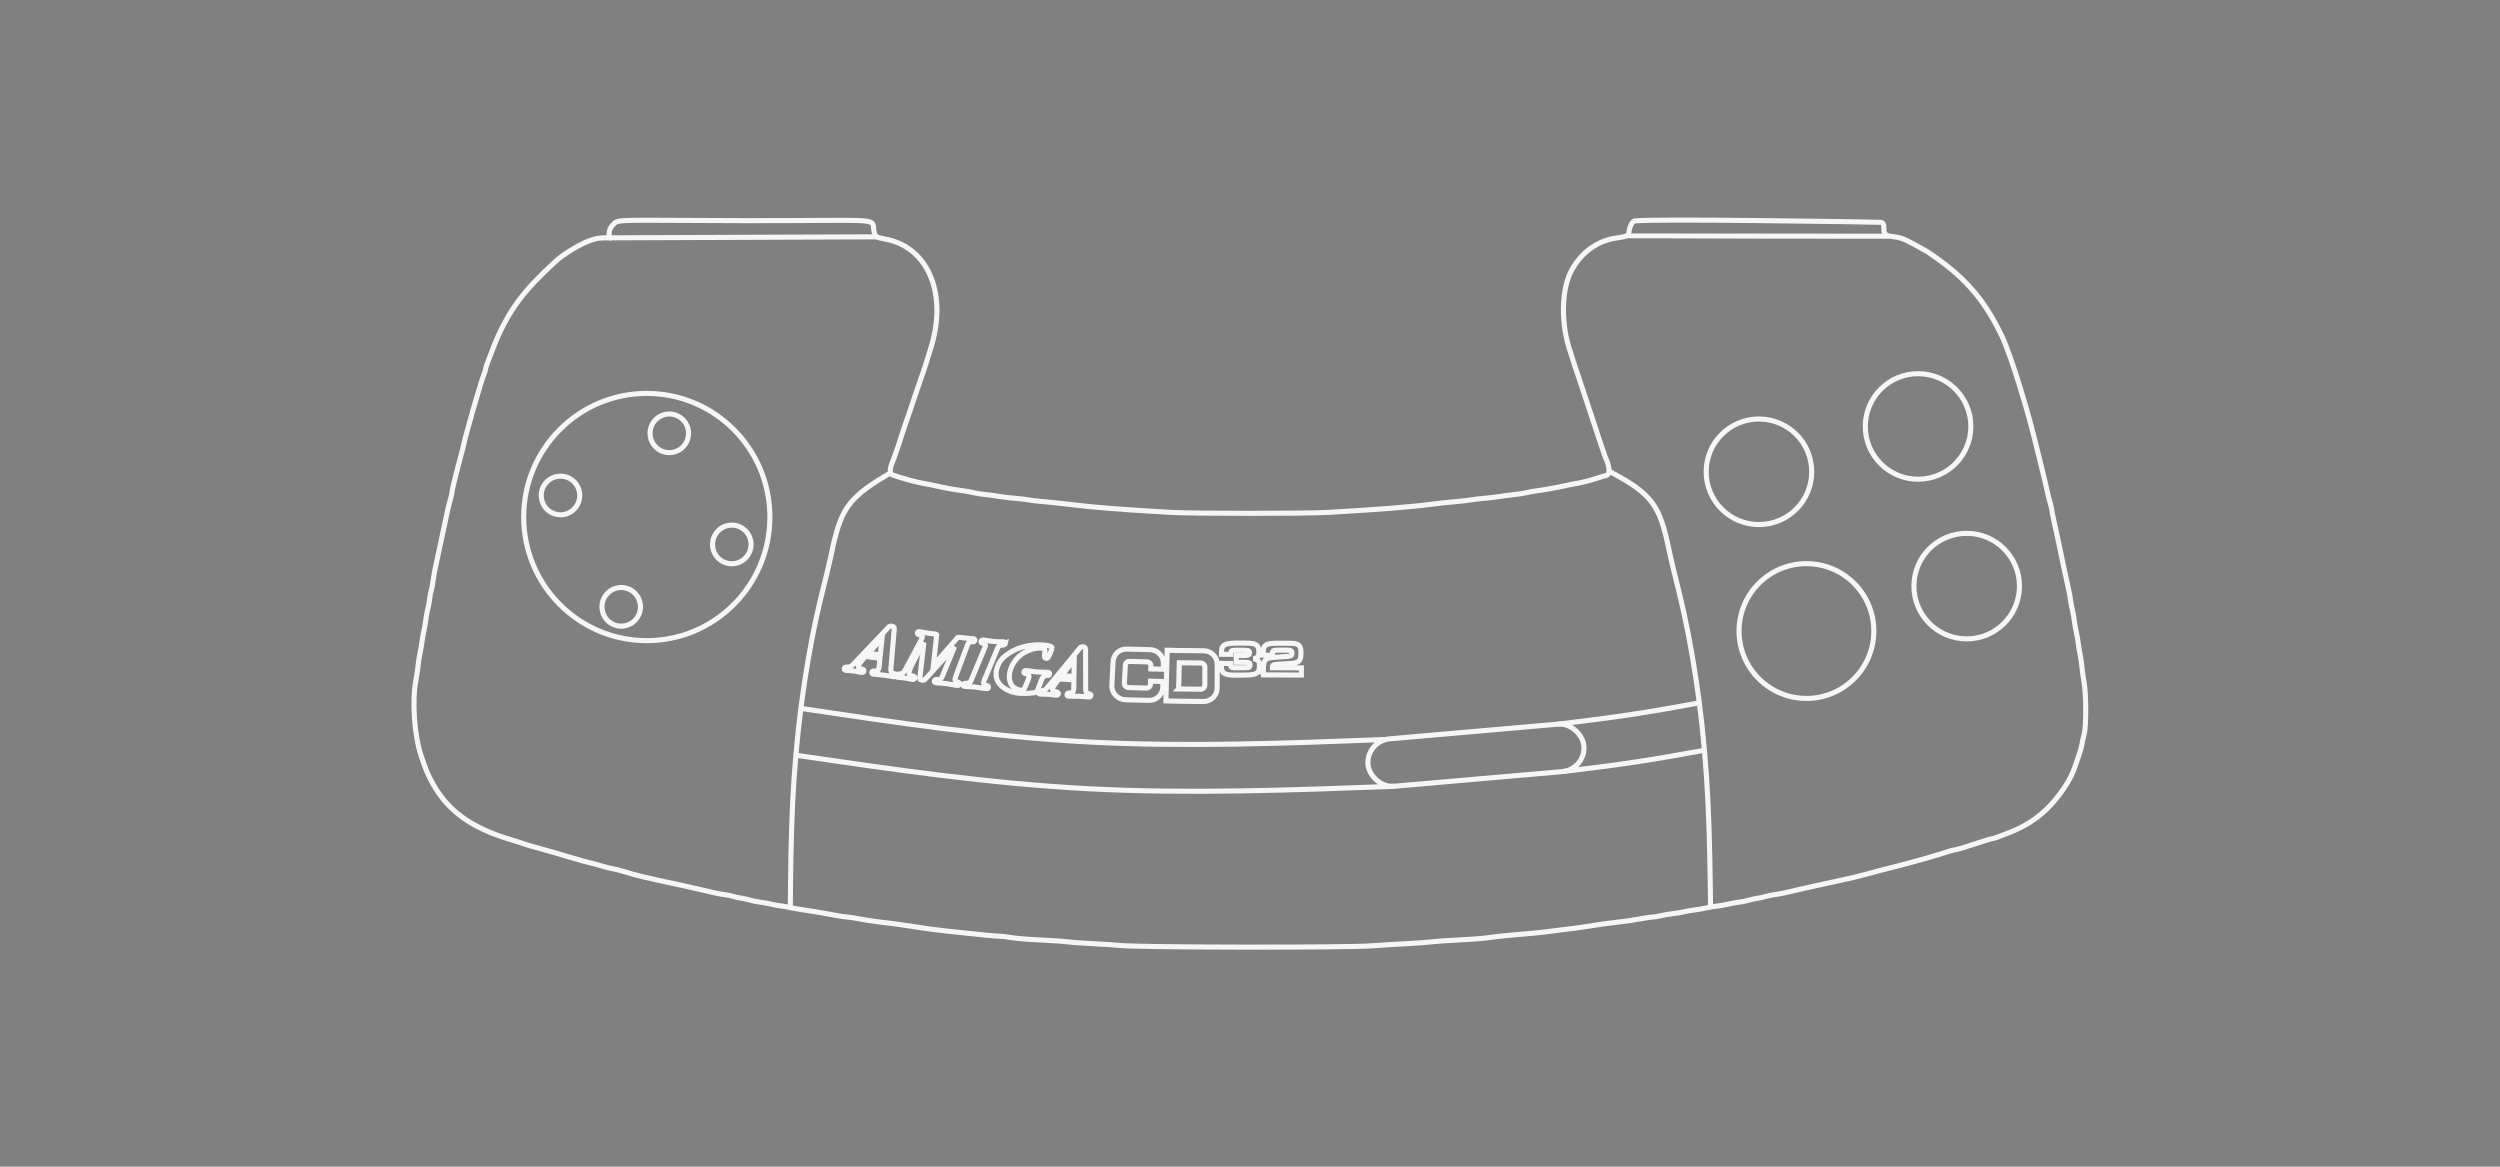 <?xml version="1.0" encoding="UTF-8" standalone="no"?>
<!-- Created with Inkscape (http://www.inkscape.org/) -->

<svg
   sodipodi:docname="amigacd32.svg"
   inkscape:version="1.2.2 (b0a8486541, 2022-12-01)"
   xml:space="preserve"
   id="svg5"
   version="1.1"
   viewBox="0 0 317.5 148.167"
   height="560"
   width="1200"
   xmlns:inkscape="http://www.inkscape.org/namespaces/inkscape"
   xmlns:sodipodi="http://sodipodi.sourceforge.net/DTD/sodipodi-0.dtd"
   xmlns="http://www.w3.org/2000/svg"
   xmlns:svg="http://www.w3.org/2000/svg"
   xmlns:rdf="http://www.w3.org/1999/02/22-rdf-syntax-ns#"
   xmlns:cc="http://creativecommons.org/ns#"
   xmlns:dc="http://purl.org/dc/elements/1.1/"><rect x="0" y="0" width="317.5" height="148.167" fill="#808080" stroke="none"/><title
     id="title164">SVG Wireframe of Amiga CD32 Controller</title><sodipodi:namedview
     id="namedview7"
     pagecolor="#ffffff"
     bordercolor="#666666"
     borderopacity="1.0"
     inkscape:showpageshadow="2"
     inkscape:pageopacity="0.0"
     inkscape:pagecheckerboard="0"
     inkscape:deskcolor="#d1d1d1"
     inkscape:document-units="px"
     showgrid="false"
     inkscape:zoom="1.9214296"
     inkscape:cx="366.65408"
     inkscape:cy="329.4422"
     inkscape:window-width="2229"
     inkscape:window-height="1853"
     inkscape:window-x="26"
     inkscape:window-y="23"
     inkscape:window-maximized="0"
     inkscape:current-layer="layer2"
     showguides="true" /><defs
     id="defs2"><inkscape:path-effect
       effect="bspline"
       id="path-effect1648"
       is_visible="true"
       lpeversion="1"
       weight="33.333"
       steps="2"
       helper_size="0"
       apply_no_weight="true"
       apply_with_weight="true"
       only_selected="false" /><inkscape:path-effect
       effect="bspline"
       id="path-effect1522"
       is_visible="true"
       lpeversion="1"
       weight="33.333"
       steps="2"
       helper_size="0"
       apply_no_weight="true"
       apply_with_weight="true"
       only_selected="false" /><inkscape:path-effect
       effect="bspline"
       id="path-effect3438"
       is_visible="true"
       lpeversion="1"
       weight="33.333"
       steps="2"
       helper_size="0"
       apply_no_weight="true"
       apply_with_weight="true"
       only_selected="false" /><inkscape:path-effect
       effect="bspline"
       id="path-effect3438-9"
       is_visible="true"
       lpeversion="1"
       weight="33.333"
       steps="2"
       helper_size="0"
       apply_no_weight="true"
       apply_with_weight="true"
       only_selected="false" /><inkscape:path-effect
       effect="bspline"
       id="path-effect1522-3"
       is_visible="true"
       lpeversion="1"
       weight="33.333"
       steps="2"
       helper_size="0"
       apply_no_weight="true"
       apply_with_weight="true"
       only_selected="false" /><inkscape:path-effect
       effect="bspline"
       id="path-effect1648-7"
       is_visible="true"
       lpeversion="1"
       weight="33.333"
       steps="2"
       helper_size="0"
       apply_no_weight="true"
       apply_with_weight="true"
       only_selected="false" /></defs><g
     inkscape:groupmode="layer"
     id="layer2"
     inkscape:label="Layer1"
     transform="translate(250.831,-93.868)"><g
       id="g8318"
       transform="matrix(0.645,0,0,0.645,-36.557,61.19)"
       style="stroke:#f6f6f6;stroke-opacity:1"><path
         style="display:inline;fill:none;stroke:#f6f6f6;stroke-opacity:1"
         d="m -131.296,307.115 c 1.192,-0.101 3.989,-0.276 6.217,-0.389 2.228,-0.113 4.644,-0.29 5.369,-0.393 0.725,-0.103 3.014,-0.259 5.087,-0.348 2.072,-0.089 4.7,-0.292 5.84,-0.452 1.14,-0.16 3.047,-0.376 4.239,-0.48 1.192,-0.104 3.226,-0.282 4.521,-0.395 1.295,-0.114 3.203,-0.329 4.239,-0.478 1.036,-0.149 2.393,-0.319 3.014,-0.376 0.622,-0.058 2.105,-0.265 3.297,-0.459 2.577,-0.421 4.542,-0.692 6.971,-0.962 0.984,-0.109 2.659,-0.363 3.72,-0.563 1.062,-0.201 2.206,-0.366 2.543,-0.367 0.337,-10e-4 1.064,-0.122 1.615,-0.269 0.551,-0.147 1.569,-0.323 2.261,-0.392 0.692,-0.069 1.725,-0.238 2.295,-0.377 0.57,-0.139 1.545,-0.308 2.167,-0.377 0.622,-0.069 1.597,-0.237 2.167,-0.373 0.57,-0.136 1.545,-0.304 2.167,-0.373 0.622,-0.069 1.597,-0.239 2.167,-0.379 0.57,-0.139 1.502,-0.309 2.072,-0.376 0.57,-0.068 1.418,-0.238 1.884,-0.38 0.466,-0.141 1.229,-0.311 1.696,-0.377 0.466,-0.066 1.229,-0.234 1.696,-0.373 0.466,-0.139 1.272,-0.303 1.79,-0.364 0.923,-0.109 2.166,-0.37 4.992,-1.049 1.369,-0.329 3.255,-0.746 6.971,-1.542 2.884,-0.618 4.907,-1.097 6.217,-1.471 1.236,-0.353 3.169,-0.859 5.934,-1.552 3.165,-0.793 8.824,-2.413 10.13,-2.899 0.391,-0.145 0.857,-0.264 1.036,-0.263 0.352,9.4e-4 2.397,-0.612 5.429,-1.626 1.045,-0.35 2.019,-0.636 2.163,-0.636 0.242,0 0.939,-0.248 3.19,-1.132 3.14,-1.234 5.381,-2.644 7.536,-4.743 2.414,-2.351 4.72,-5.804 5.449,-8.161 0.096,-0.31 0.424,-1.252 0.728,-2.093 0.305,-0.841 0.614,-1.943 0.687,-2.449 0.073,-0.506 0.269,-1.387 0.435,-1.957 0.419,-1.438 0.412,-7.897 -0.012,-10.173 -0.164,-0.881 -0.353,-2.237 -0.42,-3.014 -0.067,-0.777 -0.233,-1.922 -0.37,-2.543 -0.136,-0.622 -0.306,-1.639 -0.376,-2.261 -0.071,-0.622 -0.242,-1.597 -0.38,-2.167 -0.138,-0.57 -0.307,-1.545 -0.374,-2.167 -0.067,-0.622 -0.234,-1.554 -0.37,-2.072 -0.137,-0.518 -0.304,-1.408 -0.373,-1.978 -0.068,-0.57 -0.245,-1.545 -0.391,-2.167 -0.308,-1.305 -1.094,-5.002 -2.174,-10.219 -0.209,-1.011 -0.548,-2.559 -0.754,-3.439 -0.206,-0.881 -0.371,-1.735 -0.369,-1.899 0.002,-0.164 -0.154,-0.842 -0.348,-1.507 -0.194,-0.665 -0.448,-1.675 -0.565,-2.245 -0.205,-1.004 -0.552,-2.468 -1.35,-5.699 -0.211,-0.855 -0.498,-2.021 -0.639,-2.59 -0.988,-4.016 -1.767,-6.906 -2.642,-9.797 -0.141,-0.466 -0.447,-1.484 -0.68,-2.261 -1.182,-3.942 -2.736,-8.339 -3.561,-10.079 -3.786,-7.981 -7.973,-12.238 -14.741,-16.743 0,0 -1.17,-0.67 -2.217,-1.248 -2.656,-1.467 -3.068,-1.521 -5.218,-1.813 -0.386,-0.035 -0.42,-0.087 -0.826,-0.4 -0.649,-0.502 0.204,-2.237 -0.954,-2.319 -0.839,-0.06 -45.069,-0.738 -48.344,-0.27 -0.817,0.117 -1.217,1.951 -1.217,2.507 0,0.615 -2.057,0.765 -3.124,0.974 -3.364,0.658 -6.282,2.882 -8.102,6.172 -2.103,3.804 -2.193,10.753 -0.211,16.343 0.11,0.311 0.313,0.947 0.451,1.413 0.249,0.84 0.397,1.287 1.033,3.109 0.181,0.518 1.417,4.248 2.748,8.289 1.33,4.041 2.479,7.475 2.553,7.63 0.941,1.982 1.024,3.51 0.2,3.687 -0.278,0.06 -0.972,0.263 -1.542,0.452 -1.56,0.516 -3.177,0.933 -4.333,1.118 -0.57,0.091 -1.587,0.294 -2.261,0.451 -1.403,0.327 -4.175,0.823 -5.558,0.994 -0.518,0.064 -1.408,0.228 -1.978,0.364 -0.57,0.136 -1.63,0.303 -2.355,0.37 -0.725,0.068 -2.039,0.238 -2.92,0.379 -0.881,0.141 -2.322,0.312 -3.203,0.381 -0.881,0.069 -2.025,0.205 -2.543,0.303 -0.518,0.098 -1.959,0.26 -3.203,0.361 -1.243,0.101 -3.151,0.306 -4.239,0.456 -3.805,0.524 -11.193,1.111 -20.629,1.638 -4.431,0.247 -26.539,0.244 -30.897,-0.004 -10.322,-0.589 -15.318,-0.987 -20.535,-1.637 -1.243,-0.155 -3.253,-0.362 -4.466,-0.461 -1.213,-0.099 -2.569,-0.258 -3.014,-0.355 -0.445,-0.097 -1.572,-0.23 -2.505,-0.297 -0.933,-0.067 -2.374,-0.237 -3.203,-0.377 -0.829,-0.141 -2.101,-0.311 -2.826,-0.379 -0.725,-0.068 -1.785,-0.237 -2.355,-0.376 -0.57,-0.139 -1.502,-0.308 -2.072,-0.374 -1.333,-0.156 -3.9,-0.618 -5.463,-0.984 -0.674,-0.157 -1.691,-0.361 -2.261,-0.452 -1.382,-0.221 -4.688,-1.13 -6.17,-1.696 -0.506,-0.193 -0.577,-1.112 -0.163,-2.095 0.408,-0.967 1.473,-4.015 1.894,-5.423 0.14,-0.466 0.519,-1.611 0.843,-2.543 0.324,-0.933 0.677,-1.95 0.785,-2.261 0.108,-0.311 0.649,-1.922 1.203,-3.58 0.554,-1.658 1.093,-3.226 1.198,-3.485 0.274,-0.68 1.477,-4.445 2,-6.263 2.993,-10.403 -0.934,-19.278 -9.194,-20.776 -1.709,-0.31 -2.084,-0.406 -2.24,-1.868 -0.261,-2.453 0.904,-1.701 -25.748,-1.759 -25.932,-0.057 -24.446,-0.381 -25.668,0.884 -0.614,0.636 -0.718,1.222 -0.726,2.501 0,0 -1.304,-0.037 -2.125,0.095 -1.949,0.314 -4.108,1.593 -4.631,1.904 -1.993,1.183 -2.789,1.715 -4.232,3.069 -5.217,4.897 -8.931,8.815 -12.189,17.598 -0.231,0.622 -0.577,1.528 -0.77,2.013 -0.193,0.485 -0.351,1.012 -0.351,1.171 0,0.159 -0.121,0.567 -0.269,0.907 -0.148,0.34 -0.495,1.382 -0.772,2.314 -0.277,0.933 -0.67,2.247 -0.875,2.92 -0.205,0.674 -0.49,1.648 -0.633,2.167 -0.144,0.518 -0.426,1.535 -0.628,2.261 -0.856,3.08 -0.999,3.622 -1.162,4.427 -0.095,0.466 -0.296,1.272 -0.447,1.79 -0.151,0.518 -0.443,1.62 -0.648,2.449 -0.206,0.829 -0.551,2.196 -0.767,3.037 -0.216,0.841 -0.393,1.696 -0.393,1.899 0,0.203 -0.159,0.914 -0.354,1.579 -0.351,1.2 -0.572,2.153 -1.042,4.506 -0.135,0.674 -0.387,1.86 -0.561,2.638 -0.174,0.777 -0.485,2.218 -0.691,3.203 -0.206,0.984 -0.496,2.341 -0.646,3.014 -0.15,0.674 -0.357,1.869 -0.462,2.657 -0.104,0.788 -0.266,1.636 -0.358,1.884 -0.093,0.248 -0.227,0.96 -0.298,1.581 -0.071,0.622 -0.244,1.554 -0.384,2.072 -0.14,0.518 -0.311,1.451 -0.38,2.072 -0.069,0.622 -0.239,1.597 -0.378,2.167 -0.138,0.57 -0.308,1.545 -0.377,2.167 -0.069,0.622 -0.238,1.597 -0.375,2.167 -0.137,0.57 -0.304,1.63 -0.37,2.355 -0.066,0.725 -0.259,2.039 -0.428,2.92 -0.812,4.213 -0.345,10.979 1.04,15.072 0.86,2.541 1.079,3.09 1.804,4.522 3.075,6.072 7.847,9.597 16.317,12.054 0.777,0.225 1.625,0.499 1.884,0.608 0.259,0.109 1.044,0.354 1.744,0.544 0.7,0.191 1.887,0.521 2.638,0.734 0.75,0.213 1.788,0.506 2.306,0.652 0.518,0.146 1.663,0.488 2.543,0.761 0.881,0.273 2.068,0.614 2.638,0.759 2.329,0.589 3.339,0.86 4.145,1.114 0.466,0.146 1.187,0.321 1.601,0.388 0.414,0.067 1.135,0.237 1.601,0.377 3.625,1.089 4.528,1.306 12.152,2.925 1.036,0.22 2.52,0.556 3.297,0.747 2.623,0.643 4.046,0.945 4.992,1.056 0.518,0.061 1.323,0.225 1.79,0.364 0.466,0.139 1.229,0.307 1.696,0.373 0.466,0.066 1.229,0.236 1.696,0.377 0.466,0.141 1.314,0.312 1.884,0.38 0.57,0.068 1.502,0.236 2.072,0.374 0.57,0.138 1.502,0.307 2.072,0.376 0.57,0.069 1.375,0.212 1.79,0.319 0.414,0.106 1.559,0.305 2.543,0.441 0.984,0.136 2.256,0.336 2.826,0.445 2.799,0.533 5.413,0.969 5.794,0.966 0.233,-0.002 1.293,0.16 2.355,0.36 1.062,0.2 2.694,0.453 3.626,0.564 3.464,0.412 4.952,0.613 7.065,0.957 2.405,0.391 4.431,0.659 7.253,0.96 7.439,0.792 8.81,0.925 9.629,0.931 0.507,0.003 1.6,0.132 2.429,0.284 0.829,0.153 3.33,0.359 5.558,0.458 2.228,0.099 4.644,0.264 5.369,0.367 0.725,0.102 3.142,0.275 5.369,0.384 2.228,0.109 4.39,0.251 4.804,0.317 2.65,0.42 45.37,0.486 50.208,0.077 z"
         id="path440"
         sodipodi:nodetypes="ssscsssssssscssssssscscscssssssssssssscccsssccsssscssscsccsscsssssssssscsccscssscscsscsssssssssssssssssssssscsssssssssssssssssssssscssssssscsssssssssscssscscssscssscsssscsssssss"
         transform="translate(69.527,-70.234)" /><g
         id="g3378"
         style="fill:none;stroke:#f6f6f6;stroke-opacity:1"
         transform="translate(66.909,-69.545)"><ellipse
           style="fill:none;fill-opacity:0.358;fill-rule:evenodd;stroke:#f6f6f6;stroke-opacity:1;stop-color:#000000"
           id="path1366-5"
           cx="-271.764"
           cy="222.01"
           rx="24.239"
           ry="24.341" /><ellipse
           style="fill:none;fill-opacity:0.358;fill-rule:evenodd;stroke:#f6f6f6;stroke-opacity:1;stop-color:#000000"
           id="path1366-5-3"
           cx="-288.756"
           cy="217.767"
           rx="3.789"
           ry="3.805" /><ellipse
           style="fill:none;fill-opacity:0.358;fill-rule:evenodd;stroke:#f6f6f6;stroke-opacity:1;stop-color:#000000"
           id="path1366-5-3-5"
           cx="-267.333"
           cy="205.528"
           rx="3.789"
           ry="3.805" /><ellipse
           style="fill:none;fill-opacity:0.358;fill-rule:evenodd;stroke:#f6f6f6;stroke-opacity:1;stop-color:#000000"
           id="path1366-5-3-5-6"
           cx="-255.025"
           cy="227.407"
           rx="3.789"
           ry="3.805" /><ellipse
           style="display:inline;fill:none;fill-opacity:0.358;fill-rule:evenodd;stroke:#f6f6f6;stroke-opacity:1;stop-color:#000000"
           id="path1366-5-3-5-6-2"
           cx="-276.8"
           cy="239.695"
           rx="3.789"
           ry="3.805" /></g><g
         id="g3371"
         transform="translate(69.527,-70.234)"
         style="stroke:#f6f6f6;stroke-opacity:1"><circle
           style="fill:none;fill-opacity:0.358;fill-rule:evenodd;stroke:#f6f6f6;stroke-opacity:1;stop-color:#000000"
           id="path1366"
           cx="-55.4"
           cy="213.79"
           r="10.392" /><circle
           style="fill:none;fill-opacity:0.358;fill-rule:evenodd;stroke:#f6f6f6;stroke-opacity:1;stop-color:#000000"
           id="path1366-3"
           cx="-24.067"
           cy="204.866"
           r="10.392" /><circle
           style="fill:none;fill-opacity:0.358;fill-rule:evenodd;stroke:#f6f6f6;stroke-opacity:1;stop-color:#000000"
           id="path1366-3-6"
           cx="-14.494"
           cy="236.302"
           r="10.392" /><circle
           style="fill:none;fill-opacity:0.358;fill-rule:evenodd;stroke:#f6f6f6;stroke-opacity:1;stop-color:#000000"
           id="path1366-3-6-7"
           cx="-46.048"
           cy="245.147"
           r="13.27" /></g><path
         style="fill:none;stroke:#f6f6f6;stroke-opacity:1"
         d="m -246.124,299.605 c 0.06,-6.752 0.12,-13.503 0.438,-20.179 0.317,-6.675 0.892,-13.274 1.707,-19.552 0.815,-6.279 1.871,-12.238 2.884,-16.939 1.013,-4.702 1.984,-8.146 2.794,-11.789 0.81,-3.643 1.458,-7.485 3.417,-10.377 1.96,-2.892 5.231,-4.833 8.502,-6.775"
         id="path3436"
         inkscape:path-effect="#path-effect3438"
         inkscape:original-d="m -246.12395,299.60536 c 0.0605,-6.75162 0.12065,-13.50337 0.18058,-20.25565 0.57497,-6.59838 1.14964,-13.19664 1.72408,-19.79555 1.05586,-5.9588 2.11139,-11.9175 3.16673,-17.87683 0.97117,-3.44386 1.94202,-6.88777 2.91266,-10.33217 0.64844,-3.84197 1.29657,-7.68396 1.94448,-11.52645 3.27148,-1.94125 6.54255,-3.88269 9.81344,-5.82444"
         sodipodi:nodetypes="ccccccc"
         transform="translate(69.527,-70.234)" /><path
         style="fill:none;stroke:#f6f6f6;stroke-opacity:1"
         d="m -64.921,299.843 c -0.091,-7.081 -0.183,-14.163 -0.516,-21.003 -0.333,-6.84 -0.908,-13.438 -1.723,-19.717 -0.815,-6.279 -1.871,-12.238 -2.884,-16.939 -1.013,-4.702 -1.984,-8.146 -2.794,-11.789 -0.81,-3.643 -1.458,-7.485 -3.445,-10.307 -1.987,-2.822 -5.313,-4.623 -8.639,-6.424"
         id="path3436-1"
         inkscape:path-effect="#path-effect3438-9"
         inkscape:original-d="m -64.920824,299.84288 c -0.09114,-7.08143 -0.182544,-14.16298 -0.274215,-21.24506 -0.57497,-6.59838 -1.14964,-13.19664 -1.72408,-19.79555 -1.05586,-5.9588 -2.11139,-11.9175 -3.16673,-17.87683 -0.97117,-3.44386 -1.94202,-6.88777 -2.91266,-10.33217 -0.64844,-3.84197 -1.29657,-7.68396 -1.94448,-11.52645 -3.326202,-1.80111 -6.652121,-3.60219 -9.977986,-5.40336"
         sodipodi:nodetypes="ccccccc"
         transform="translate(69.527,-70.234)" /><path
         style="fill:#000000;stroke:#f6f6f6;stroke-opacity:1"
         d="m -281.83,167.728 52.781,-0.199"
         id="path1351"
         sodipodi:nodetypes="cc"
         transform="translate(69.527,-70.234)" /><path
         style="fill:none;stroke:#f6f6f6;stroke-opacity:1"
         d="m -81.491,167.334 c 0.097,0.036 51.645,0.078 51.645,0.078"
         id="path1461"
         sodipodi:nodetypes="cc"
         transform="translate(69.527,-70.234)" /><path
         style="fill:none;stroke:#f6f6f6;stroke-opacity:1"
         d="m -128.873,266.503 c -19.727,0.752 -39.453,1.503 -58.646,0.484 -19.193,-1.019 -37.853,-3.809 -56.513,-6.599"
         id="path1520"
         inkscape:path-effect="#path-effect1522"
         inkscape:original-d="m -128.87338,266.50293 c -19.72669,0.75192 -39.45299,1.50356 -59.18021,2.25495 -18.6598,-2.78975 -37.31966,-5.57973 -55.97958,-8.36995"
         sodipodi:nodetypes="ccc"
         transform="translate(69.527,-70.234)" /><path
         style="fill:none;stroke:#f6f6f6;stroke-opacity:1"
         d="m -127.323,275.724 c -20.163,0.752 -40.325,1.503 -59.943,0.484 -19.618,-1.019 -38.69,-3.809 -57.762,-6.599"
         id="path1520-6"
         inkscape:path-effect="#path-effect1522-3"
         inkscape:original-d="m -127.32348,275.72366 c -20.16268,0.75192 -40.32496,1.50356 -60.48817,2.25495 -19.07221,-2.78975 -38.14448,-5.57973 -57.21681,-8.36995"
         sodipodi:nodetypes="ccc"
         transform="translate(69.527,-70.234)" /><path
         style="fill:none;stroke:#f6f6f6;stroke-opacity:1"
         d="m -95.047,263.495 c 4.897,-0.6 9.794,-1.2 14.446,-1.901 4.652,-0.701 9.057,-1.504 13.464,-2.306"
         id="path1646"
         inkscape:path-effect="#path-effect1648"
         inkscape:original-d="m -95.04711,263.49523 c 4.896986,-0.59976 9.793882,-1.1998 14.690689,-1.80013 4.406536,-0.8021 8.812337,-1.60437 13.218344,-2.407"
         sodipodi:nodetypes="ccc"
         transform="translate(69.527,-70.234)" /><path
         style="fill:none;stroke:#f6f6f6;stroke-opacity:1"
         d="m -93.967,272.811 c 4.897,-0.6 9.794,-1.2 14.446,-1.901 4.652,-0.701 9.057,-1.504 13.464,-2.306"
         id="path1646-5"
         inkscape:path-effect="#path-effect1648-7"
         inkscape:original-d="m -93.966603,272.8107 c 4.896986,-0.59976 9.793882,-1.1998 14.690689,-1.80013 4.406536,-0.8021 8.812337,-1.60437 13.218344,-2.407"
         sodipodi:nodetypes="ccc"
         transform="translate(69.527,-70.234)" /><path
         d="m -209.788,246.963 c 0.008,-0.089 -0.013,-0.159 -0.064,-0.204 -0.052,-0.045 -0.119,-0.074 -0.207,-0.082 -0.3,-0.031 -0.6,-0.058 -0.902,-0.08 -0.303,-0.023 -0.605,-0.05 -0.902,-0.081 -0.157,-0.025 -0.393,-0.061 -0.71,-0.106 -0.314,-0.045 -0.531,-0.032 -0.647,0.038 -0.025,0.028 -0.047,0.058 -0.067,0.092 -0.02,0.035 -0.045,0.065 -0.067,0.093 l -4.609,5.296 0.635,-5.739 c 0.022,-0.109 0.03,-0.203 0.027,-0.283 -0.005,-0.082 -0.071,-0.133 -0.198,-0.153 -0.326,-0.043 -0.655,-0.081 -0.985,-0.117 -0.329,-0.037 -0.658,-0.082 -0.982,-0.141 -0.183,-0.034 -0.365,-0.071 -0.545,-0.11 -0.181,-0.039 -0.36,-0.071 -0.536,-0.098 -0.119,-0.021 -0.237,-0.021 -0.353,0.001 -0.116,0.021 -0.186,0.1 -0.212,0.233 0.014,0.228 0.179,0.363 0.491,0.404 0.315,0.041 0.478,0.175 0.491,0.403 -0.026,0.154 -0.08,0.31 -0.163,0.464 -0.082,0.154 -0.161,0.299 -0.234,0.433 -0.475,0.896 -0.95,1.795 -1.423,2.694 -0.472,0.899 -0.956,1.791 -1.451,2.678 -0.194,0.38 -0.367,0.643 -0.521,0.785 -0.153,0.141 -0.449,0.219 -0.887,0.231 -0.12,0.002 -0.229,0.022 -0.326,0.062 -0.098,0.04 -0.157,0.125 -0.179,0.253 -0.011,0.115 0.02,0.196 0.094,0.238 0.075,0.043 0.162,0.072 0.267,0.082 0.248,0.032 0.498,0.059 0.752,0.082 0.254,0.024 0.504,0.051 0.752,0.083 0.233,0.034 0.46,0.078 0.686,0.13 0.224,0.052 0.451,0.095 0.675,0.128 0.107,0.015 0.21,0.003 0.312,-0.036 0.102,-0.04 0.164,-0.119 0.187,-0.235 0.011,-0.199 -0.083,-0.319 -0.287,-0.361 -0.201,-0.042 -0.402,-0.102 -0.599,-0.183 -0.196,-0.078 -0.282,-0.274 -0.256,-0.585 0.082,-0.438 0.329,-1.07 0.743,-1.898 0.414,-0.827 0.842,-1.625 1.28,-2.396 0.439,-0.771 0.734,-1.289 0.889,-1.556 l -0.764,6.673 c -0.033,0.205 -0.032,0.371 -0.002,0.496 0.032,0.125 0.16,0.206 0.391,0.24 0.234,0.023 0.428,-0.032 0.583,-0.164 0.153,-0.132 0.301,-0.282 0.439,-0.449 l 5.386,-5.968 -2.219,5.364 c -0.079,0.234 -0.179,0.465 -0.303,0.697 -0.124,0.229 -0.323,0.356 -0.594,0.376 -0.154,-0.009 -0.326,-0.01 -0.521,0.003 -0.195,0.013 -0.313,0.113 -0.358,0.302 -0.012,0.103 0.015,0.182 0.079,0.235 0.063,0.05 0.142,0.082 0.236,0.095 0.327,0.04 0.658,0.068 0.99,0.081 0.333,0.013 0.664,0.04 0.991,0.081 0.339,0.052 0.811,0.132 1.146,0.202 0.337,0.071 0.676,0.128 1.014,0.17 0.125,0.02 0.241,0.009 0.346,-0.026 0.105,-0.034 0.169,-0.12 0.189,-0.254 0.007,-0.171 -0.068,-0.277 -0.225,-0.323 -0.157,-0.043 -0.31,-0.1 -0.465,-0.166 -0.154,-0.066 -0.224,-0.218 -0.209,-0.453 0.021,-0.17 0.062,-0.339 0.119,-0.512 0.056,-0.17 0.117,-0.335 0.182,-0.492 l 2.095,-5.572 c 0.079,-0.246 0.167,-0.436 0.264,-0.569 0.097,-0.133 0.281,-0.2 0.556,-0.204 0.145,0.007 0.289,-0.004 0.43,-0.04 0.141,-0.023 0.225,-0.121 0.255,-0.282 z m 22.851,10.885 c 0.004,-0.115 -0.025,-0.195 -0.085,-0.24 -0.061,-0.042 -0.146,-0.072 -0.255,-0.089 -0.363,-0.078 -0.575,-0.228 -0.634,-0.448 -0.059,-0.222 -0.08,-0.503 -0.058,-0.843 l -0.014,-7.05 c 0.015,-0.254 0.001,-0.467 -0.04,-0.64 -0.04,-0.173 -0.201,-0.271 -0.485,-0.29 -0.259,-0.006 -0.452,0.058 -0.576,0.195 -0.126,0.137 -0.253,0.299 -0.387,0.491 l -4.949,6.042 -0.849,1.011 c -0.169,0.216 -0.35,0.415 -0.545,0.6 -0.194,0.181 -0.431,0.286 -0.713,0.309 -0.16,10e-4 -0.311,0.02 -0.454,0.058 -0.144,0.037 -0.227,0.147 -0.25,0.328 -0.003,0.108 0.028,0.182 0.1,0.22 0.07,0.038 0.155,0.058 0.251,0.061 0.263,0.015 0.532,0.022 0.801,0.019 0.272,-0.005 0.543,0.002 0.813,0.02 0.242,0.021 0.483,0.051 0.724,0.09 0.24,0.039 0.481,0.069 0.723,0.089 0.112,0.011 0.216,-0.006 0.313,-0.047 0.097,-0.044 0.152,-0.123 0.165,-0.24 -0.003,-0.176 -0.102,-0.283 -0.298,-0.328 -0.195,-0.045 -0.393,-0.097 -0.587,-0.16 -0.194,-0.064 -0.29,-0.214 -0.289,-0.45 0.054,-0.248 0.249,-0.594 0.585,-1.036 0.333,-0.442 0.576,-0.752 0.726,-0.931 l 2.907,0.181 c 0.001,0.298 0,0.596 0.001,0.896 0.001,0.3 -0.007,0.6 -0.02,0.895 -0.037,0.412 -0.159,0.651 -0.365,0.712 -0.207,0.061 -0.414,0.09 -0.617,0.088 -0.203,-0.001 -0.319,0.111 -0.346,0.334 -0.003,0.097 0.024,0.165 0.083,0.205 0.056,0.04 0.13,0.062 0.218,0.064 0.392,0.015 0.789,0.022 1.187,0.019 0.397,-0.005 0.792,0.001 1.186,0.019 0.263,0.015 0.526,0.038 0.788,0.067 0.263,0.03 0.526,0.052 0.789,0.068 0.119,0.011 0.222,-0.002 0.311,-0.04 0.085,-0.034 0.134,-0.117 0.145,-0.249 z m -3.339,-3.77 -2.42,-0.144 2.474,-3.131 z m -4.288,-5.591 c -0.009,-0.153 -0.157,-0.273 -0.443,-0.357 -0.286,-0.087 -0.591,-0.147 -0.911,-0.183 -0.32,-0.036 -0.536,-0.057 -0.646,-0.063 -1.189,-0.088 -2.387,0.032 -3.73,0.385 -1.343,0.353 -2.469,0.95 -3.485,1.757 -1.016,0.807 -1.62,1.867 -1.81,3.178 -0.079,0.839 0.089,1.556 0.498,2.155 0.41,0.599 1.062,1.093 1.758,1.426 0.696,0.333 1.425,0.534 2.185,0.604 0.465,0.043 0.932,0.059 1.404,0.047 0.472,-0.012 0.938,-0.05 1.398,-0.114 0.175,-0.019 0.413,-0.04 0.54,-0.084 0.128,-0.043 0.232,-0.147 0.309,-0.31 0.153,-0.342 0.292,-0.69 0.417,-1.046 0.125,-0.354 0.255,-0.707 0.387,-1.058 0.211,-0.5 0.436,-0.783 0.678,-0.855 0.242,-0.072 0.455,-0.098 0.636,-0.079 0.181,0.018 0.285,-0.087 0.312,-0.317 0.002,-0.097 -0.03,-0.168 -0.099,-0.215 -0.069,-0.047 -0.149,-0.074 -0.237,-0.079 -0.357,-0.022 -0.714,-0.033 -1.072,-0.032 -0.36,0 -0.742,-0.005 -1.104,-0.036 -0.342,-0.037 -0.682,-0.082 -1.019,-0.136 -0.339,-0.057 -0.68,-0.102 -1.019,-0.136 -0.114,-0.012 -0.225,-0.002 -0.333,0.032 -0.109,0.034 -0.173,0.116 -0.194,0.246 -0.001,0.16 0.086,0.258 0.259,0.291 0.175,0.034 0.346,0.085 0.518,0.152 0.172,0.067 0.251,0.229 0.241,0.488 -0.041,0.262 -0.155,0.615 -0.347,1.061 -0.191,0.446 -0.346,0.804 -0.467,1.074 -0.075,0.21 -0.164,0.355 -0.265,0.438 -0.101,0.081 -0.268,0.11 -0.5,0.086 -0.831,-0.095 -1.436,-0.42 -1.816,-0.974 -0.378,-0.553 -0.531,-1.23 -0.459,-2.027 0.074,-0.735 0.294,-1.433 0.66,-2.096 0.366,-0.664 0.831,-1.235 1.397,-1.711 0.559,-0.46 1.231,-0.836 2.017,-1.127 0.786,-0.291 1.489,-0.412 2.223,-0.372 0.349,0.021 0.558,0.107 0.627,0.249 0.069,0.144 0.084,0.374 0.046,0.693 -0.009,0.085 -0.02,0.167 -0.034,0.252 -0.015,0.084 -0.026,0.166 -0.033,0.252 -0.015,0.139 -0.001,0.268 0.041,0.387 0.042,0.119 0.143,0.186 0.3,0.205 0.176,0 0.31,-0.076 0.406,-0.228 0.096,-0.152 0.168,-0.302 0.219,-0.446 0.045,-0.105 0.143,-0.336 0.292,-0.695 0.147,-0.364 0.234,-0.589 0.255,-0.682 z m -9.209,-0.902 c 0.007,-0.085 -0.014,-0.15 -0.062,-0.2 -0.049,-0.047 -0.114,-0.078 -0.193,-0.087 -0.127,-0.014 -0.253,-0.021 -0.377,-0.024 -0.124,-0.002 -0.251,-0.005 -0.38,-0.003 -0.317,-0.001 -0.637,-0.016 -0.96,-0.046 -0.324,-0.029 -0.644,-0.064 -0.964,-0.1 -0.234,-0.028 -0.467,-0.064 -0.699,-0.107 -0.233,-0.042 -0.466,-0.078 -0.7,-0.106 -0.111,-0.013 -0.215,0.008 -0.31,0.06 -0.095,0.052 -0.151,0.136 -0.17,0.257 0.016,0.215 0.167,0.334 0.449,0.352 0.282,0.018 0.431,0.158 0.442,0.415 -0.01,0.071 -0.025,0.141 -0.05,0.215 -0.025,0.071 -0.054,0.142 -0.083,0.211 l -2.48,5.925 c -0.1,0.279 -0.204,0.518 -0.314,0.719 -0.107,0.201 -0.318,0.319 -0.627,0.354 -0.141,0.005 -0.307,0.019 -0.498,0.046 -0.191,0.025 -0.305,0.121 -0.343,0.286 -0.005,0.097 0.024,0.17 0.091,0.219 0.067,0.05 0.144,0.079 0.234,0.087 0.307,0.03 0.615,0.046 0.929,0.049 0.315,0.003 0.628,0.02 0.941,0.051 0.334,0.04 0.669,0.089 1.003,0.148 0.336,0.059 0.669,0.108 1.002,0.148 0.136,0.024 0.294,0.038 0.476,0.035 0.18,0 0.289,-0.088 0.325,-0.258 0.006,-0.18 -0.074,-0.287 -0.244,-0.318 -0.17,-0.031 -0.336,-0.077 -0.503,-0.138 -0.167,-0.063 -0.24,-0.229 -0.223,-0.505 0.015,-0.113 0.042,-0.226 0.083,-0.339 0.041,-0.114 0.087,-0.225 0.136,-0.333 l 2.483,-5.953 c 0.094,-0.245 0.194,-0.421 0.297,-0.526 0.103,-0.104 0.289,-0.167 0.559,-0.187 0.136,-0.001 0.284,-0.022 0.444,-0.062 0.16,-0.042 0.255,-0.136 0.286,-0.286 z m -21.627,6.304 c 0.013,-0.114 -0.008,-0.197 -0.065,-0.246 -0.057,-0.048 -0.139,-0.085 -0.246,-0.111 -0.355,-0.11 -0.554,-0.277 -0.593,-0.501 -0.04,-0.227 -0.036,-0.508 0.015,-0.846 l 0.596,-7.025 c 0.037,-0.251 0.04,-0.465 0.015,-0.64 -0.025,-0.176 -0.177,-0.288 -0.458,-0.331 -0.258,-0.029 -0.455,0.018 -0.59,0.144 -0.138,0.125 -0.279,0.276 -0.428,0.455 l -5.394,5.667 -0.909,0.957 c -0.182,0.205 -0.375,0.393 -0.58,0.565 -0.205,0.169 -0.448,0.259 -0.732,0.264 -0.159,-0.008 -0.311,0.002 -0.456,0.03 -0.145,0.029 -0.235,0.133 -0.269,0.313 -0.01,0.108 0.017,0.184 0.086,0.226 0.068,0.042 0.151,0.067 0.247,0.076 0.261,0.031 0.529,0.054 0.798,0.068 0.272,0.012 0.542,0.035 0.81,0.07 0.241,0.035 0.479,0.08 0.717,0.134 0.238,0.054 0.476,0.098 0.717,0.134 0.11,0.017 0.215,0.006 0.314,-0.029 0.1,-0.037 0.16,-0.113 0.181,-0.229 0.007,-0.176 -0.085,-0.289 -0.278,-0.345 -0.192,-0.057 -0.386,-0.121 -0.576,-0.196 -0.19,-0.076 -0.277,-0.232 -0.261,-0.467 0.07,-0.245 0.285,-0.578 0.647,-0.998 0.36,-0.421 0.622,-0.716 0.782,-0.885 l 2.827,0.391 c -0.024,0.297 -0.051,0.594 -0.076,0.893 -0.025,0.299 -0.059,0.597 -0.097,0.89 -0.073,0.407 -0.215,0.634 -0.426,0.677 -0.21,0.043 -0.419,0.054 -0.622,0.035 -0.202,-0.018 -0.327,0.083 -0.374,0.303 -0.011,0.096 0.01,0.166 0.065,0.211 0.053,0.045 0.125,0.073 0.213,0.083 0.389,0.049 0.784,0.09 1.18,0.121 0.396,0.029 0.789,0.07 1.18,0.121 0.261,0.038 0.521,0.084 0.78,0.136 0.259,0.052 0.519,0.097 0.78,0.136 0.117,0.021 0.221,0.016 0.312,-0.013 0.089,-0.03 0.145,-0.108 0.168,-0.238 z m -2.999,-4.045 -2.361,-0.326 2.695,-2.932 z m 75.437,3.941 c 0.001,-0.24 -0.017,-0.492 -0.016,-0.732 0.002,-0.5 -0.004,-1.001 0.081,-1.492 0.173,-1.028 1.074,-1.153 1.975,-1.224 l 2.365,-0.174 c 0.301,-0.027 0.628,-0.025 0.92,-0.126 0.274,-0.091 0.274,-0.247 0.275,-0.508 0.001,-0.175 0.002,-0.372 -0.156,-0.483 -0.233,-0.176 -1.246,-0.134 -1.519,-0.135 -0.572,-0.003 -1.19,-0.033 -1.762,0.057 -0.432,0.063 -0.387,0.37 -0.389,0.739 v 0.203 l -1.849,-0.008 0.001,-0.252 c 0.002,-0.509 0.014,-1.213 0.401,-1.61 0.432,-0.444 1.389,-0.458 1.961,-0.484 0.403,-0.016 0.805,-0.015 1.209,-0.013 l 0.177,0.001 1.547,0.015 c 0.6,0.003 1.37,0.015 1.819,0.472 0.346,0.354 0.343,1.057 0.341,1.512 -0.002,0.464 -0.013,0.955 -0.279,1.362 -0.35,0.545 -1.335,0.615 -1.916,0.65 -0.451,0.025 -0.892,0.051 -1.343,0.077 -0.357,0.017 -0.712,0.043 -1.069,0.069 -0.158,0.009 -0.562,0.035 -0.712,0.09 -0.301,0.109 -0.302,0.314 -0.303,0.582 l 5.71,0.024 -0.006,1.419 z m -0.876,-0.984 c -0.133,0.536 -0.612,0.795 -1.128,0.894 -0.47,0.091 -0.958,0.116 -1.436,0.124 -0.6,0.016 -1.191,0.022 -1.793,0.02 -0.73,-0.003 -2.072,0.028 -2.651,-0.484 -0.458,-0.41 -0.408,-1.273 -0.406,-1.829 l 1.821,0.008 -0.001,0.11 c -0.001,0.203 -0.03,0.464 0.147,0.612 0.158,0.13 0.674,0.114 0.872,0.115 0.292,0.001 0.591,0.011 0.883,0.012 0.338,0.002 0.674,-0.006 1.013,-0.014 0.478,-0.007 0.91,0.023 0.912,-0.543 0,-0.101 0.001,-0.23 -0.064,-0.316 -0.13,-0.204 -0.636,-0.187 -0.844,-0.197 -0.609,-0.021 -1.209,-0.033 -1.82,-0.026 l 0.005,-1.327 1.445,0.006 c 0.263,0.001 0.581,0.003 0.845,-0.061 0.264,-0.063 0.321,-0.229 0.322,-0.481 0,-0.129 -0.018,-0.249 -0.12,-0.344 -0.196,-0.176 -1.528,-0.145 -1.811,-0.146 -0.291,-0.001 -0.581,0.007 -0.873,0.005 -0.224,0 -0.581,-0.011 -0.761,0.145 -0.159,0.138 -0.123,0.454 -0.124,0.648 l -1.82,-0.008 0.001,-0.321 c 0.001,-0.288 0.011,-0.592 0.088,-0.871 0.151,-0.546 0.659,-0.796 1.184,-0.886 0.86,-0.144 1.854,-0.14 2.724,-0.136 0.395,0.002 0.78,0.003 1.172,0.023 0.609,0.021 1.36,0.034 1.827,0.49 0.328,0.318 0.363,0.846 0.362,1.273 -0.004,0.798 -0.22,1.138 -1.028,1.303 0.168,0.047 0.347,0.076 0.506,0.141 0.608,0.233 0.634,0.792 0.631,1.357 -0.003,0.23 -0.023,0.47 -0.08,0.703 z m -18.855,-0.13 0.02,-1.165 c 0.024,-1.451 -1.139,-2.652 -2.607,-2.688 l -4.603,-0.115 c -1.477,-0.037 -2.619,1.053 -2.693,2.509 l -0.238,4.697 c -0.074,1.459 1.209,2.741 2.683,2.777 l 4.613,0.115 c 1.477,0.037 2.7,-1.117 2.737,-2.574 l 0.028,-1.144 -2.443,-0.061 -0.015,0.598 c -0.01,0.428 -0.369,0.766 -0.803,0.755 l -3.502,-0.087 c -0.434,-0.011 -0.852,-0.372 -0.83,-0.801 l 0.183,-3.603 c 0.022,-0.429 0.342,-0.763 0.776,-0.753 l 3.501,0.087 c 0.434,0.011 0.776,0.366 0.765,0.795 l -0.015,0.597 z m 10.622,-0.989 c 0.001,-1.458 -1.189,-2.642 -2.664,-2.648 l -4.741,-0.049 -1.369,-0.034 -1.074,-0.027 -0.248,9.983 1.074,0.027 1.369,0.034 4.961,0.052 c 1.48,0.006 2.684,-1.177 2.686,-2.639 z m -7.593,4.871 0.128,-5.154 4.256,0.048 c 0.435,0.002 0.786,0.352 0.784,0.781 l -0.015,3.603 c -0.002,0.429 -0.356,0.776 -0.79,0.774 l -4.363,-0.049 z"
         style="fill:none;stroke:#f6f6f6;stroke-opacity:1"
         id="path8391"
         transform="translate(69.527,-70.234)" /><rect
         style="fill:none;fill-opacity:0.358;fill-rule:evenodd;stroke:#f6f6f6;stroke-opacity:1;stop-color:#000000"
         id="rect3147"
         width="42.672"
         height="9.38"
         x="-80.098"
         y="190.306"
         ry="4.69"
         transform="rotate(-4.986)" /></g></g><style
     type="text/css"
     id="style1834">
	.st0{fill:#FF001F;}
	.st1{fill:url(#SVGID_1_);}
	.st2{fill:url(#SVGID_00000130606512212214315220000008846499915659980450_);}
	.st3{clip-path:url(#SVGID_00000140736035392270600020000013711345569853377666_);}
	.st4{fill:url(#SVGID_00000119832586673770508320000013100347455236559295_);}
	.st5{fill:url(#SVGID_00000086676042941363961300000007836202702428108215_);}
	.st6{fill:url(#SVGID_00000138566712955593781750000007796203761371047098_);}
	.st7{fill:#FFFFFF;}
</style></svg>
